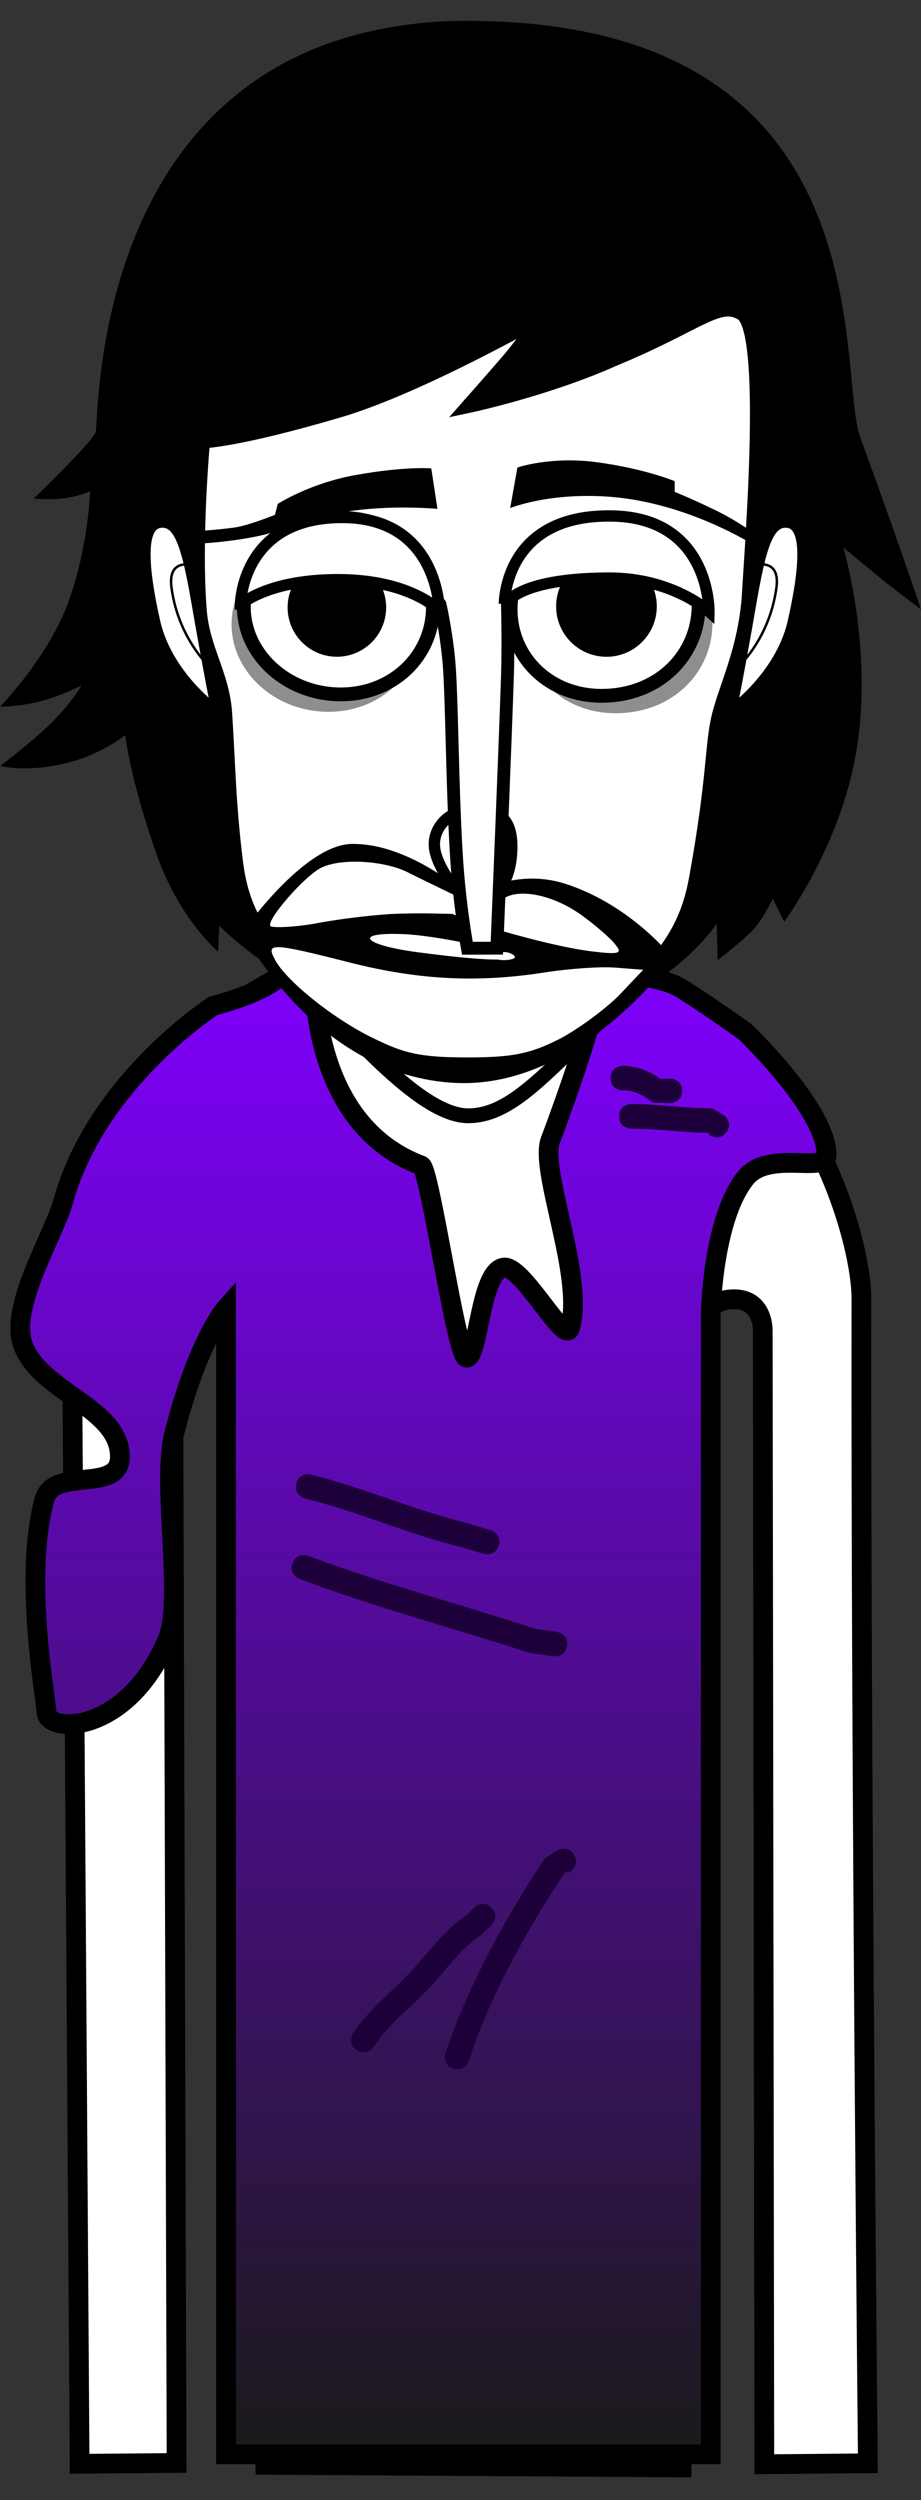 <svg version="1.1" xmlns="http://www.w3.org/2000/svg" xmlns:xlink="http://www.w3.org/1999/xlink" width="93.369" height="253.225" viewBox="0,0,93.369,253.225"><rect x="0" y="0" width="93.369" height="253.225" fill="#333333" stroke="none"/><defs><linearGradient x1="236.241" y1="152.335" x2="236.241" y2="304.139" gradientUnits="userSpaceOnUse" id="color-1"><stop offset="0" stop-color="#8000ff"/><stop offset="1" stop-color="#1a1a1a"/></linearGradient></defs><g transform="translate(-193.315,-55.545)"><g data-paper-data="{&quot;isPaintingLayer&quot;:true}" fill-rule="nonzero" stroke-linejoin="miter" stroke-miterlimit="10" stroke-dasharray="" stroke-dashoffset="0" style="mix-blend-mode: normal"><path d="M194.409,308.77v-253.225h91.182v253.225z" fill-opacity="0.01" fill="#000000" stroke="none" stroke-width="0" stroke-linecap="butt"/><path d="M201.385,305.094c0,0 -0.635,-94.384 -0.793,-118.012c-0.055,-8.153 8.187,-36.761 40.202,-36.921c31.602,-0.158 39.857,29.487 39.849,36.897c-0.077,46.243 0.654,117.986 0.654,117.986l-10.497,0.096l-0.159,-114.843c0,0 0.075,-3.099 -2.816,-3.154c-3.434,-0.065 -2.945,3.116 -2.945,3.116l-2.461,115.203l-42.214,-0.261l-3.639,-115.233c0,0 0.279,-2.919 -2.886,-2.934c-3.111,-0.015 -2.816,2.909 -2.816,2.909l0.353,115.067z" fill="#ffffff" stroke="#000000" stroke-width="2" stroke-linecap="butt"/><path d="M216.233,304.139v-116.107c0,0 -2.835,3.157 -5.266,12.751c-1.297,5.119 1.031,16.818 -0.674,20.832c-4.14,9.745 -12.269,9.52 -12.269,7.331c0,-1.093 -2.386,-13.658 -0.197,-21.538c0.93,-3.35 7.632,-0.557 7.642,-4.303c0.014,-4.975 -8.017,-6.504 -9.817,-11.302c-1.454,-3.877 3.105,-11.086 4.091,-14.634c3.377,-12.153 15.197,-19.745 15.197,-19.745c0,0 3.966,-0.999 5.949,-2.358c1.983,-1.359 4.31,-2.731 4.31,-2.731c0,0 -1.385,16.691 10.816,21.253c0.891,0.333 3.574,19.475 4.605,19.471c1.213,-0.005 1.354,-8.727 3.744,-9.124c1.922,-0.32 6.214,7.941 6.74,6.126c1.496,-5.154 -3.139,-15.972 -1.989,-19.026c4.35,-11.545 5.336,-16.975 5.336,-16.975c0,0 5.637,0.187 7.89,1.577c2.253,1.39 6.478,4.374 6.478,4.374c0,0 8.295,7.887 8.295,12.53c0,1.943 -5.873,-0.604 -8.218,2.317c-3.345,4.168 -3.525,13.666 -3.525,13.666v115.615z" fill="url(#color-1)" stroke="#000000" stroke-width="2" stroke-linecap="butt"/><path d="" data-paper-data="{&quot;index&quot;:null}" fill="#000000" stroke="none" stroke-width="1.5" stroke-linecap="butt"/><path d="" fill="#ffffff" stroke="none" stroke-width="0.5" stroke-linecap="butt"/><path d="" fill="#000000" stroke="none" stroke-width="0.5" stroke-linecap="butt"/><path d="" fill="#ff0000" stroke="none" stroke-width="0.5" stroke-linecap="butt"/><path d="" fill="#000000" stroke="none" stroke-width="0.5" stroke-linecap="butt"/><path d="" fill="#000000" stroke="none" stroke-width="0.5" stroke-linecap="butt"/><path d="" fill="#000000" stroke="none" stroke-width="0.5" stroke-linecap="butt"/><path d="" fill="#000000" stroke="none" stroke-width="0.5" stroke-linecap="butt"/><path d="" fill="#000000" stroke="none" stroke-width="0.5" stroke-linecap="butt"/><path d="" fill="#000000" stroke="none" stroke-width="0.5" stroke-linecap="butt"/><path d="M196.738,106.038c0,0 6.163,-5.922 6.292,-6.788c0.337,-2.271 -0.168,-40.173 35.968,-41.574c44.636,-0.914 39.015,35.349 41.531,42.19c3.45,9.381 6.157,17.4 6.157,17.4c0,0 -2.767,-2.054 -4.08,-3.134c-1.224,-1.008 -3.801,-3.146 -3.801,-3.146c0,0 3.091,10.348 1.311,20.695c-1.562,9.481 -7.298,17.225 -7.298,17.225l-1.155,-2.347c0,0 -1.023,2.198 -2.16,3.333c-1.137,1.135 -3.439,2.913 -3.439,2.913l-0.092,-3.704c0,0 -7.06,11.018 -24.351,10.872c-16.306,-0.255 -26.072,-10.675 -26.072,-10.675l-0.116,2.655c0,0 -3.895,-3.293 -6.181,-9.708c-2.725,-7.646 -3.239,-12.243 -3.239,-12.243c0,0 -2.339,1.899 -5.717,2.774c-4.233,1.097 -6.947,0.345 -6.947,0.345c0,0 3.608,-2.717 5.584,-4.77c1.76,-1.828 2.647,-3.377 2.647,-3.377c0,0 -2.108,1.085 -4.233,1.618c-2.217,0.556 -4.03,0.531 -4.03,0.531c0,0 4.975,-5.037 7.031,-10.874c1.941,-5.511 2.1,-10.957 2.1,-10.957c0,0 -1.362,0.662 -3.33,0.795c-1.248,0.085 -2.378,-0.049 -2.378,-0.049z" fill="#000000" stroke="none" stroke-width="1.5" stroke-linecap="butt"/><path d="M213.524,117.359c-0.577,-7.293 0.335,-17.154 0.335,-17.154c0,0 3.411,-0.041 13.914,-3.144c8.07,-2.384 20.547,-9.487 20.547,-9.487c0,0 -2.16,3.005 -3.408,4.46c-1.327,1.547 -3.993,4.563 -3.993,4.563c0,0 7.838,-1.668 14.675,-4.729c8.568,-3.536 10.593,-6.053 12.95,-4.593c2.783,1.724 1.03,23.183 0.718,28.741c-0.422,5.669 -2.533,9.5 -3.15,12.521c-0.617,3.021 -0.41,6.137 -2.206,16.04c-1.121,6.18 -4.162,8.925 -10.019,14.661c-5.858,5.736 -9.054,9.253 -13.014,9.322c-3.811,0.066 -8.936,-5.1 -13.935,-10.382c-5.324,-5.625 -8.875,-8.477 -9.716,-15.14c-0.757,-6 -0.777,-9.909 -1.123,-15.248c-0.253,-3.903 -2.261,-6.445 -2.576,-10.428z" fill="#ffffff" stroke="#000000" stroke-width="1.5" stroke-linecap="butt"/><path d="M261.711,105.367c0,0 1.451,0.565 4.015,1.797c2.342,1.125 4.101,2.454 4.101,2.454l-0,1.187c0,0 -6.635,-4.282 -14.502,-4.928c-6.29,-0.517 -10.29,1.132 -10.29,1.132l0.734,-4.112c0,0 3.366,-1.165 8.062,-0.534c4.863,0.654 7.883,1.917 7.883,1.917z" data-paper-data="{&quot;index&quot;:null}" fill="#000000" stroke="none" stroke-width="1.5" stroke-linecap="butt"/><path d="M215.223,127.482c0,0 -4.932,-3.517 -6.164,-8.975c-1.296,-5.743 -1.461,-9.733 0.48,-9.992c1.941,-0.259 2.703,2.377 3.733,8.356c1.029,5.979 1.951,10.611 1.951,10.611z" data-paper-data="{&quot;index&quot;:null}" fill="#ffffff" stroke="#000000" stroke-width="1" stroke-linecap="butt"/><path d="M215.021,123.535c0,0 -3.564,-2.923 -4.318,-8.451c-0.421,-3.083 2.157,-2.28 2.157,-2.28" fill="none" stroke="#000000" stroke-width="0.25" stroke-linecap="round"/><path d="M216.791,118.644c0.071,-4.892 4.838,-8.936 10.211,-8.858c5.373,0.078 9.027,4.248 8.956,9.14c-0.071,4.892 -4.124,8.794 -9.497,8.716c-5.373,-0.078 -9.742,-4.107 -9.671,-8.999z" fill="#8e8e8e" stroke="none" stroke-width="0" stroke-linecap="butt"/><path d="M246.498,118.645c0.204,-4.888 4.453,-8.858 9.77,-8.858c5.318,0 9.275,3.966 9.275,8.858c0,4.892 -3.886,9.071 -9.7,9.142c-5.53,0.067 -9.558,-4.037 -9.345,-9.142z" fill="#8e8e8e" stroke="none" stroke-width="0" stroke-linecap="butt"/><path d="M218.034,116.879c0.071,-4.892 4.838,-8.936 10.211,-8.858c5.373,0.078 9.027,4.248 8.956,9.14c-0.071,4.892 -4.124,8.794 -9.497,8.716c-5.373,-0.078 -9.742,-4.107 -9.671,-8.999z" fill="#ffffff" stroke="#000000" stroke-width="1.4" stroke-linecap="butt"/><path d="M222.472,116.997c0.04,-2.758 2.309,-4.962 5.067,-4.922c2.758,0.04 4.962,2.309 4.922,5.067c-0.04,2.758 -2.309,4.962 -5.067,4.922c-2.758,-0.04 -4.962,-2.309 -4.922,-5.067z" fill="#000000" stroke="none" stroke-width="1.5" stroke-linecap="butt"/><path d="M245.09,116.88c0.204,-4.888 4.453,-8.858 9.77,-8.858c5.318,0 9.275,3.966 9.275,8.858c0,4.892 -3.886,9.071 -9.7,9.142c-5.53,0.067 -9.558,-4.037 -9.345,-9.142z" fill="#ffffff" stroke="#000000" stroke-width="1.4" stroke-linecap="butt"/><path d="M249.693,116.965c0,-2.818 2.285,-5.103 5.103,-5.103c2.818,0 5.103,2.285 5.103,5.103c0,2.818 -2.285,5.103 -5.103,5.103c-2.818,0 -5.103,-2.285 -5.103,-5.103z" fill="#000000" stroke="none" stroke-width="1.5" stroke-linecap="butt"/><path d="M221.475,106.584c0,0 3.214,-2.081 7.826,-2.913c5.11,-0.922 7.738,-0.684 7.738,-0.684l0.623,4.101c0,0 -3.878,-0.374 -8.034,0.118c-5.559,0.657 -6.51,1.957 -10.713,2.751c-3.601,0.681 -6.703,0.694 -6.703,0.694l-0.124,-1.226c0,0 3.59,-0.212 5.212,-0.484c1.339,-0.225 3.889,-1.251 3.889,-1.251z" fill="#000000" stroke="none" stroke-width="1.5" stroke-linecap="butt"/><path d="M269.456,116.871c1.029,-5.979 1.791,-8.615 3.733,-8.356c1.941,0.259 1.776,4.249 0.48,9.992c-1.232,5.458 -6.164,8.975 -6.164,8.975c0,0 0.922,-4.633 1.951,-10.611z" data-paper-data="{&quot;index&quot;:null}" fill="#ffffff" stroke="#000000" stroke-width="1" stroke-linecap="butt"/><path d="M269.869,112.804c0,0 2.578,-0.803 2.157,2.28c-0.754,5.527 -4.318,8.451 -4.318,8.451" data-paper-data="{&quot;index&quot;:null}" fill="none" stroke="#000000" stroke-width="0.25" stroke-linecap="round"/><path d="M217.692,116.786c0,0 0.064,-9.015 10.601,-8.825c9.471,0.166 9.556,9.407 9.556,9.407c0,0 -2.864,-3.064 -10.113,-3.108c-7.291,-0.045 -10.043,2.526 -10.043,2.526z" fill="#ffffff" stroke="#000000" stroke-width="1.15" stroke-linecap="butt"/><path d="M244.439,116.917c0,0 -0.247,-9.458 11.198,-9.103c9.714,0.333 9.547,9.652 9.547,9.652c0,0 -3.693,-3.382 -10.117,-3.37c-9.709,0.018 -10.628,2.821 -10.628,2.821z" fill="#ffffff" stroke="#000000" stroke-width="1.15" stroke-linecap="butt"/><path d="M241.156,146.786c-1.034,0 -3.538,-3.26 -3.787,-5.364c-0.222,-1.882 1.315,-3.828 3.787,-3.828c2.472,0 4.202,0.491 4.03,4.189c-0.146,3.138 -1.558,5.003 -4.03,5.003z" fill="#ffffff" stroke="#000000" stroke-width="1.15" stroke-linecap="butt"/><path d="M243.872,212.079c-0.355,1.198 -1.554,0.843 -1.554,0.843l-2.29,-0.679c-5.346,-1.337 -10.456,-3.597 -15.761,-4.91c0,0 -1.213,-0.303 -0.91,-1.516c0.303,-1.213 1.516,-0.91 1.516,-0.91c5.325,1.343 10.445,3.582 15.814,4.924l2.342,0.694c0,0 1.198,0.355 0.843,1.554z" fill="#1d003a" stroke="none" stroke-width="0.5" stroke-linecap="butt"/><path d="M250.808,222.248c-0.18,1.237 -1.417,1.057 -1.417,1.057l-2.433,-0.358c-7.735,-2.515 -15.639,-4.611 -23.257,-7.467c0,0 -1.17,-0.439 -0.732,-1.609c0.439,-1.17 1.609,-0.732 1.609,-0.732c7.519,2.821 15.324,4.863 22.95,7.374l2.222,0.319c0,0 1.237,0.18 1.057,1.417z" fill="#1d003a" stroke="none" stroke-width="0.5" stroke-linecap="butt"/><path d="M243.127,248.771c0.884,0.884 0,1.768 0,1.768l-1.053,1.018c-1.883,1.244 -3.033,2.823 -4.468,4.494c-2.128,2.478 -4.595,4.101 -6.392,6.797c0,0 -0.693,1.04 -1.733,0.347c-1.04,-0.693 -0.347,-1.733 -0.347,-1.733c1.864,-2.796 4.36,-4.449 6.539,-6.996c1.595,-1.864 2.934,-3.591 5.015,-4.989l0.672,-0.706c0,0 0.884,-0.884 1.768,0z" fill="#1d003a" stroke="none" stroke-width="0.5" stroke-linecap="butt"/><path d="M251.551,243.492c0.559,1.118 -0.559,1.677 -0.559,1.677l-0.381,0.006c-3.808,5.712 -7.643,12.522 -9.768,19.099c0,0 -0.395,1.186 -1.581,0.791c-1.186,-0.395 -0.791,-1.581 -0.791,-1.581c2.322,-6.801 6.093,-13.744 10.06,-19.695l1.343,-0.856c0,0 1.118,-0.559 1.677,0.559z" fill="#1d003a" stroke="none" stroke-width="0.5" stroke-linecap="butt"/><path d="M262.459,166.033c0,1.25 -1.25,1.25 -1.25,1.25l-1.688,-0.064c-0.878,-0.658 -1.957,-1.282 -3.053,-1.229c0,0 -1.25,0 -1.25,-1.25c0,-1.25 1.25,-1.25 1.25,-1.25c1.358,0.041 2.757,0.542 3.844,1.357l0.898,-0.064c0,0 1.25,0 1.25,1.25z" fill="#1d003a" stroke="none" stroke-width="0.5" stroke-linecap="butt"/><path d="M266.834,170.365c-0.884,0.884 -1.768,0 -1.768,0l0.453,-0.065c-2.732,-0.012 -5.42,-0.431 -8.19,-0.431c0,0 -1.25,0 -1.25,-1.25c0,-1.25 1.25,-1.25 1.25,-1.25c2.758,0 5.477,0.445 8.19,0.431l1.315,0.797c0,0 0.884,0.884 0,1.768z" fill="#1d003a" stroke="none" stroke-width="0.5" stroke-linecap="butt"/><g stroke="none" stroke-linecap="butt"><path d="M261.508,152.591c0,0 -9.319,13.175 -21.916,12.644c-14.27,-0.602 -21.675,-15.293 -21.675,-15.293c0,0 6.166,-8.84 11.057,-8.917c6.004,-0.096 11.918,5.351 11.918,5.351c0,0 4.427,-3.07 9.84,-1.282c6.724,2.221 10.776,7.498 10.776,7.498z" fill="#000000" stroke-width="0"/><path d="M252.07,148.093c1.594,1.129 3.293,2.628 3.665,3.172c0.704,0.847 0.334,0.977 -2.315,0.655c-4.967,-0.585 -14.498,-3.555 -14.498,-4.019c0,-0.262 4.509,0.57 4.696,-0.297c0.58,-2.239 4.809,-2.012 8.452,0.489z" data-paper-data="{&quot;noHover&quot;:false,&quot;origItem&quot;:[&quot;Path&quot;,{&quot;applyMatrix&quot;:true,&quot;segments&quot;:[[[121.91861,351.92965],[0.21876,-0.845],[-0.07032,0.32734]],[[121.77799,352.67567],[0,-0.09896],[0,0.17508]],[[125.44205,353.47499],[-1.875,-0.22076],[1,0.1218]],[[126.30143,353.25423],[0.26562,0.31972],[-0.14062,-0.20554]],[[124.91861,352.12757],[0.60158,0.4263],[-1.375,-0.94396]]],&quot;closed&quot;:true,&quot;fillColor&quot;:[0,0,0]}]}" fill="#ffffff" stroke-width="0.5"/><path d="M245.464,152.573c-0.186,0.202 -1.262,0.313 -1.717,0.131c-0.497,-0.202 -0.16,-0.725 0.543,-0.725c0.683,-0.061 1.422,0.412 1.174,0.594z" data-paper-data="{&quot;noHover&quot;:false,&quot;origItem&quot;:[&quot;Path&quot;,{&quot;applyMatrix&quot;:true,&quot;segments&quot;:[[[122.11393,353.65007],[0.2578,-0.02284],[-0.26562,0]],[[121.96549,353.80233],[-0.1875,-0.07614],[0.17188,0.06852]],[[122.41861,353.77187],[-0.0703,0.07614],[0.09376,-0.06852]]],&quot;closed&quot;:true,&quot;fillColor&quot;:[0,0,0]}]}" fill="#ffffff" stroke-width="0.5"/><path d="M244.906,152.433c0.269,0.726 -6.138,-0.025 -9.16,-0.428c-5.609,-0.726 -6.786,-2.05 -1.612,-1.848c3.022,0.081 10.585,1.611 10.772,2.277z" data-paper-data="{&quot;noHover&quot;:false,&quot;origItem&quot;:[&quot;Path&quot;,{&quot;applyMatrix&quot;:true,&quot;segments&quot;:[[[118.30143,352.94971],[1.14064,0.03044],[-1.95312,-0.07612]],[[118.77799,353.49781],[-2.11718,-0.27404],[1.14062,0.15226]],[[120.05925,353.35317],[0.10156,0.27406],[-0.07032,-0.25122]]],&quot;closed&quot;:true,&quot;fillColor&quot;:[0,0,0]}]}" fill="#ffffff" stroke-width="0.5"/><path d="M234.852,144.002c1.2,0.605 8.883,4.312 8.883,4.312c0,0 -6.11,-0.354 -9.504,-0.233c-2.028,0 -6.145,0.477 -8.608,0.941c-2.442,0.464 -4.699,0.512 -4.885,0.33c-0.517,-0.545 3.566,-5.229 5.221,-5.955c2.132,-0.988 6.616,-0.646 8.893,0.604z" data-paper-data="{&quot;noHover&quot;:false,&quot;origItem&quot;:[&quot;Path&quot;,{&quot;applyMatrix&quot;:true,&quot;segments&quot;:[[[115.23111,350.38429],[0.80468,-0.37302],[-0.625,0.27406]],[[113.27799,352.53103],[-0.19532,-0.20554],[0.07032,0.06852]],[[115.10611,352.37877],[-0.92186,0.1751],[0.92968,-0.17508]],[[118.18423,352.05143],[-0.76562,0],[1.28124,-0.04568]],[[119.39517,351.50333],[0.16406,0.47958],[-0.07032,-0.27406]],[[118.41861,350.58221],[0.45312,0.22838],[-0.85938,-0.47198]]],&quot;closed&quot;:true,&quot;fillColor&quot;:[0,0,0]}]}" fill="#ffffff" stroke-width="0.5"/><path d="M221.162,152.688c-0.89,-1.654 -0.364,-1.684 7.708,0.373c7.058,1.775 13.064,2.045 19.935,0.936c2.339,-0.343 5.492,-0.578 7.003,-0.437l2.713,0.212l-2.459,2.596c-1.387,1.391 -4.114,3.408 -5.997,4.396c-2.897,1.452 -4.568,1.884 -9.349,1.884c-4.864,0 -6.48,-0.419 -9.688,-2.013c-4.057,-1.976 -8.852,-5.89 -9.866,-7.947z" data-paper-data="{&quot;noHover&quot;:false,&quot;origItem&quot;:[&quot;Path&quot;,{&quot;applyMatrix&quot;:true,&quot;segments&quot;:[[[113.44205,353.84799],[0,0],[0.38282,0.77648]],[[117.16081,356.78643],[-1.53126,-0.74602],[1.21094,0.6014]],[[120.70769,357.48679],[-1.83594,0],[1.80468,0]],[[124.16081,356.83973],[-1.09374,0.5481],[0.71094,-0.37302]],[[126.41863,355.21827],[-0.52344,0.52526],[0,0]],[127.34831,354.25147],[[126.32487,354.17535],[0,0],[-0.57032,-0.05328]],[[123.68425,354.35043],[0.8828,-0.1294],[-2.59376,0.4187]],[[116.34831,354.00025],[2.66406,0.6699],[-3.04688,-0.77648]],[[113.44207,353.84799],[-0.33594,-0.62422],[0,0]]],&quot;closed&quot;:true,&quot;fillColor&quot;:[0,0,0]}]}" fill="#ffffff" stroke-width="0.5"/></g><path d="M244.758,116.693c0,0 0.103,3.97 0.006,7.127c-0.192,6.251 -1.081,27.761 -1.081,27.761l-2.982,0.009c0,0 -0.803,-4.173 -1.123,-9.5c-0.434,-7.211 -0.45,-16.293 -0.763,-19.632c-0.298,-3.165 -0.896,-5.715 -0.896,-5.715" fill="#ffffff" stroke="#000000" stroke-width="1.3" stroke-linecap="round"/></g></g></svg>